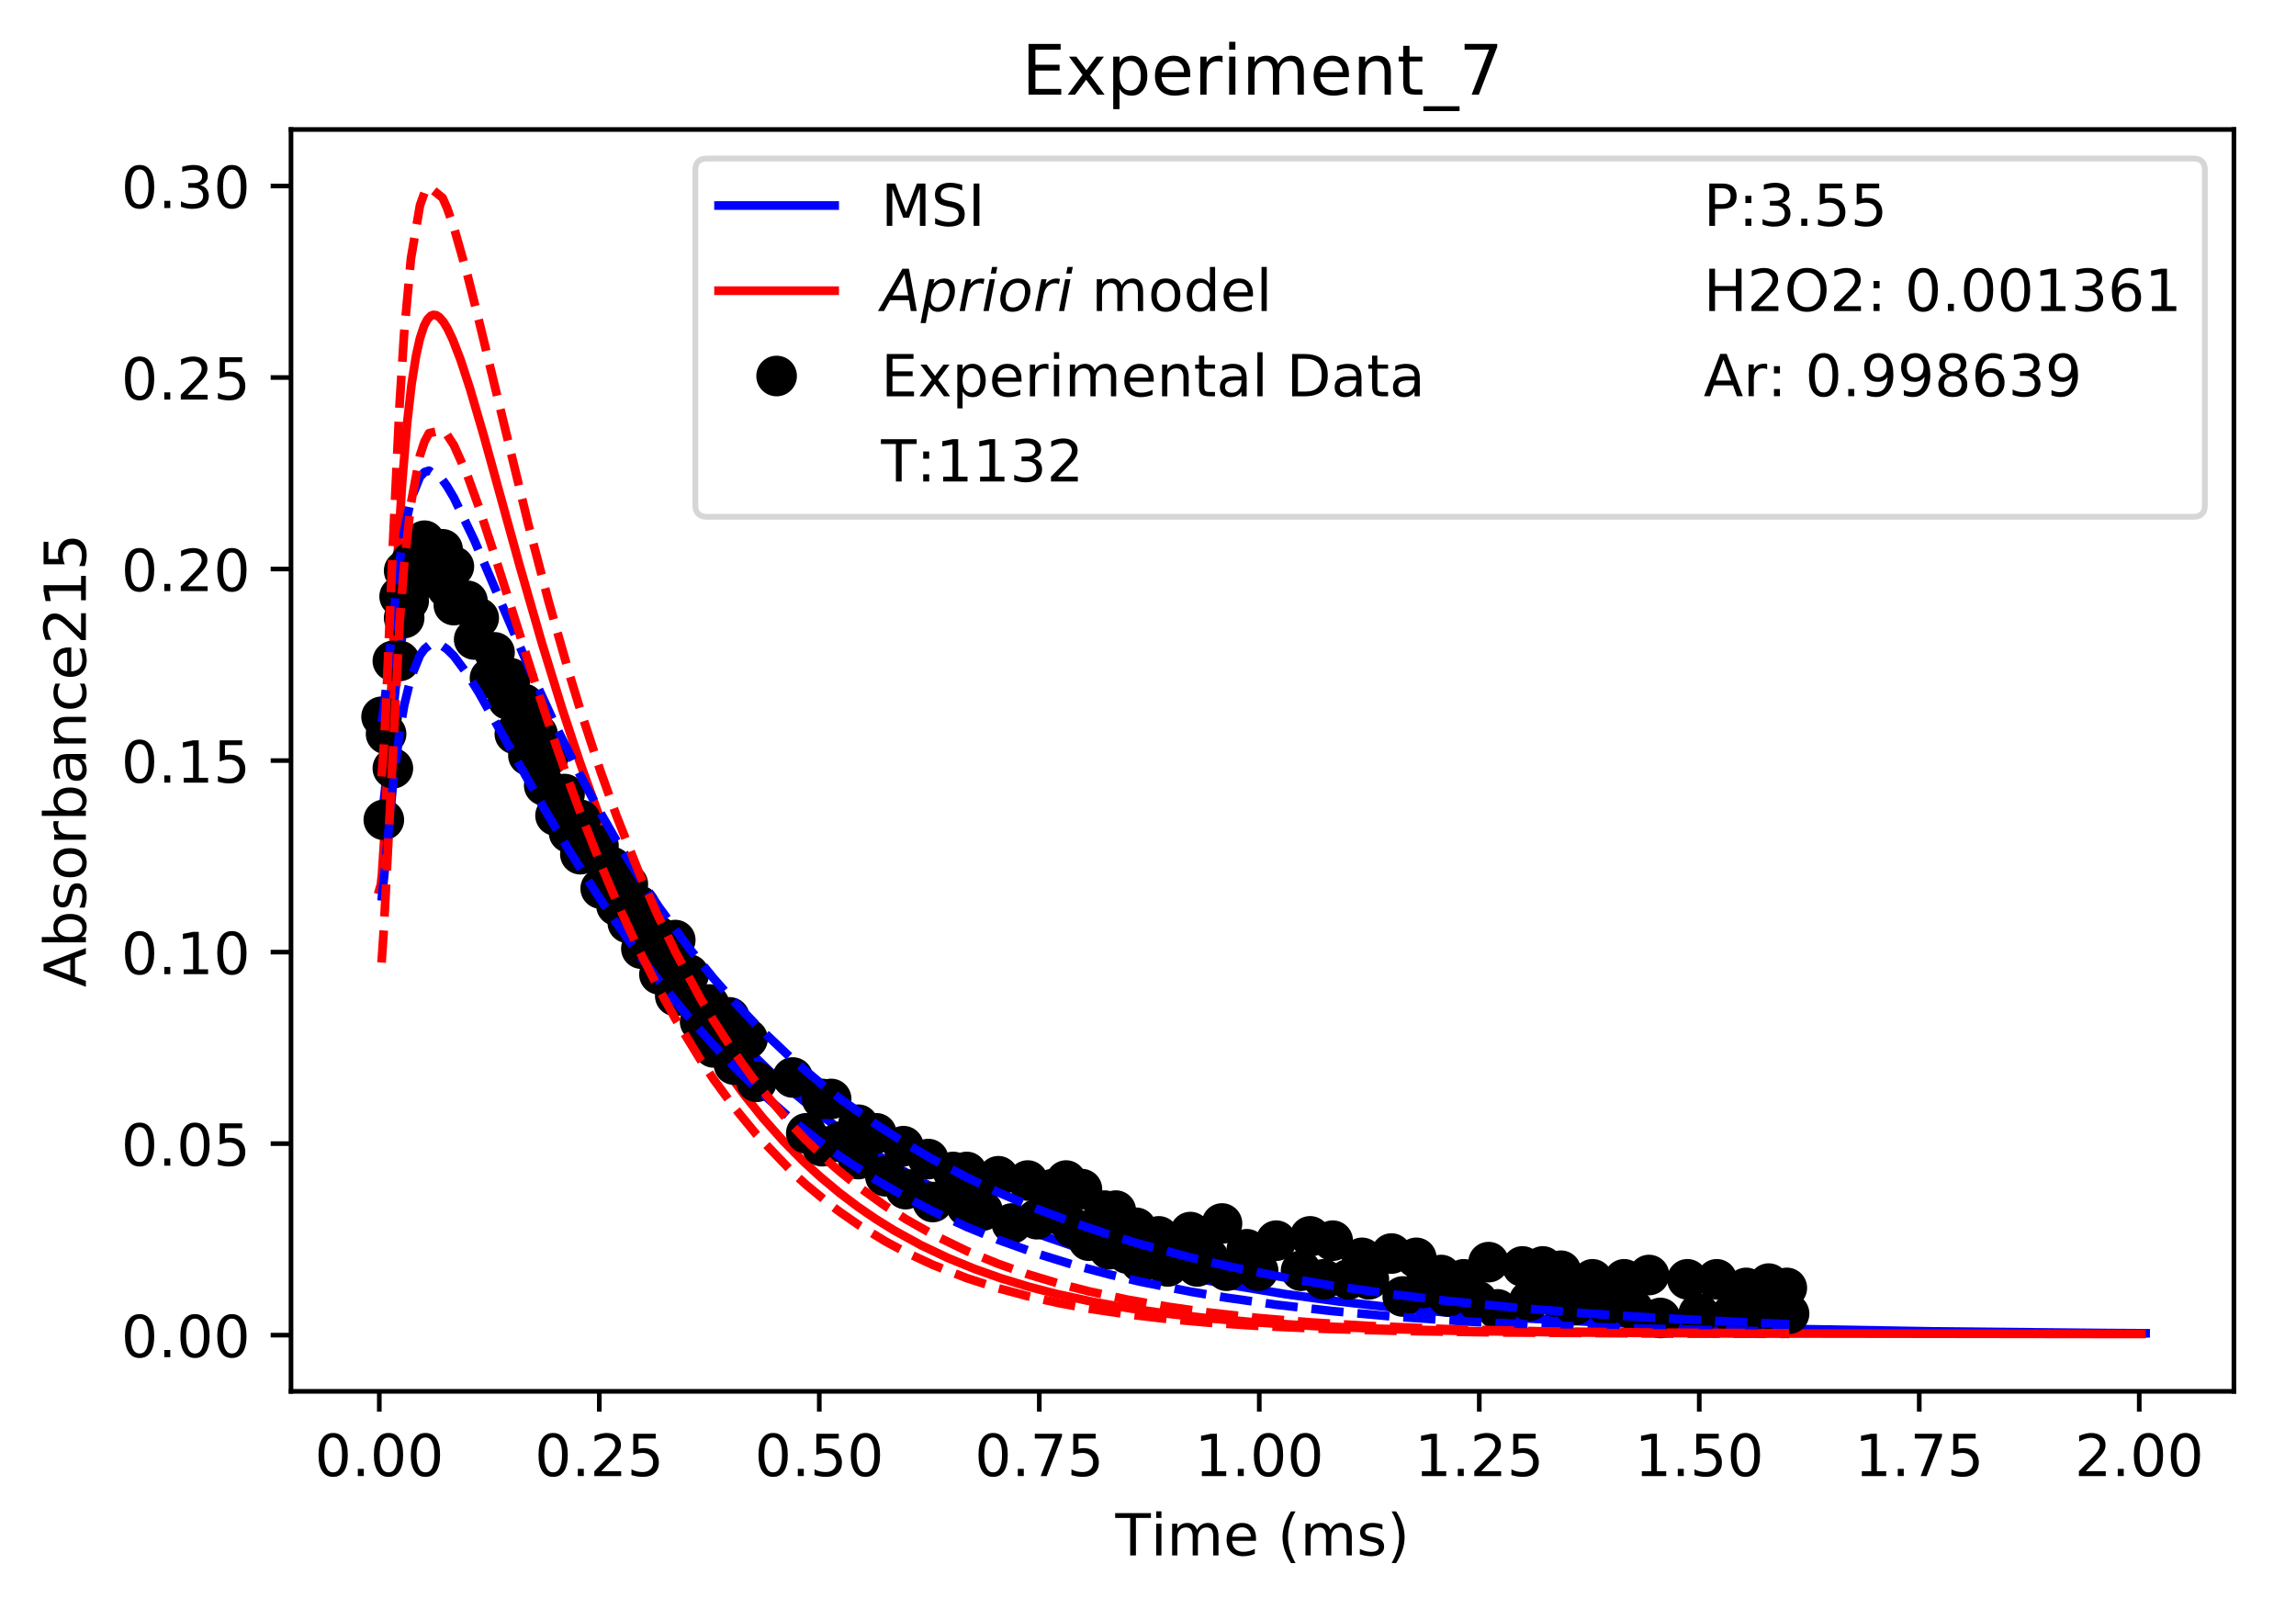 <?xml version="1.0" encoding="utf-8" standalone="no"?>
<!DOCTYPE svg PUBLIC "-//W3C//DTD SVG 1.1//EN"
  "http://www.w3.org/Graphics/SVG/1.1/DTD/svg11.dtd">
<!-- Created with matplotlib (https://matplotlib.org/) -->
<svg height="277.314pt" version="1.1" viewBox="0 0 395.644 277.314" width="395.644pt" xmlns="http://www.w3.org/2000/svg" xmlns:xlink="http://www.w3.org/1999/xlink">
 <defs>
  <style type="text/css">
*{stroke-linecap:butt;stroke-linejoin:round;}
  </style>
 </defs>
 <g id="figure_1">
  <g id="patch_1">
   <path d="M 0 277.314 
L 395.644 277.314 
L 395.644 0 
L 0 0 
z
" style="fill:#ffffff;"/>
  </g>
  <g id="axes_1">
   <g id="patch_2">
    <path d="M 50.144 239.758 
L 384.944 239.758 
L 384.944 22.318 
L 50.144 22.318 
z
" style="fill:#ffffff;"/>
   </g>
   <g id="matplotlib.axis_1">
    <g id="xtick_1">
     <g id="line2d_1">
      <defs>
       <path d="M 0 0 
L 0 3.5 
" id="m1aaec89f68" style="stroke:#000000;stroke-width:0.8;"/>
      </defs>
      <g>
       <use style="stroke:#000000;stroke-width:0.8;" x="65.362" xlink:href="#m1aaec89f68" y="239.758"/>
      </g>
     </g>
     <g id="text_1">
      <!-- 0.00 -->
      <defs>
       <path d="M 31.781 66.406 
Q 24.172 66.406 20.328 58.906 
Q 16.5 51.422 16.5 36.375 
Q 16.5 21.391 20.328 13.891 
Q 24.172 6.391 31.781 6.391 
Q 39.453 6.391 43.281 13.891 
Q 47.125 21.391 47.125 36.375 
Q 47.125 51.422 43.281 58.906 
Q 39.453 66.406 31.781 66.406 
z
M 31.781 74.219 
Q 44.047 74.219 50.516 64.516 
Q 56.984 54.828 56.984 36.375 
Q 56.984 17.969 50.516 8.266 
Q 44.047 -1.422 31.781 -1.422 
Q 19.531 -1.422 13.062 8.266 
Q 6.594 17.969 6.594 36.375 
Q 6.594 54.828 13.062 64.516 
Q 19.531 74.219 31.781 74.219 
z
" id="DejaVuSans-48"/>
       <path d="M 10.688 12.406 
L 21 12.406 
L 21 0 
L 10.688 0 
z
" id="DejaVuSans-46"/>
      </defs>
      <g transform="translate(54.229 254.357)scale(0.1 -0.1)">
       <use xlink:href="#DejaVuSans-48"/>
       <use x="63.623" xlink:href="#DejaVuSans-46"/>
       <use x="95.41" xlink:href="#DejaVuSans-48"/>
       <use x="159.033" xlink:href="#DejaVuSans-48"/>
      </g>
     </g>
    </g>
    <g id="xtick_2">
     <g id="line2d_2">
      <g>
       <use style="stroke:#000000;stroke-width:0.8;" x="103.271" xlink:href="#m1aaec89f68" y="239.758"/>
      </g>
     </g>
     <g id="text_2">
      <!-- 0.25 -->
      <defs>
       <path d="M 19.188 8.297 
L 53.609 8.297 
L 53.609 0 
L 7.328 0 
L 7.328 8.297 
Q 12.938 14.109 22.625 23.891 
Q 32.328 33.688 34.812 36.531 
Q 39.547 41.844 41.422 45.531 
Q 43.312 49.219 43.312 52.781 
Q 43.312 58.594 39.234 62.25 
Q 35.156 65.922 28.609 65.922 
Q 23.969 65.922 18.812 64.312 
Q 13.672 62.703 7.812 59.422 
L 7.812 69.391 
Q 13.766 71.781 18.938 73 
Q 24.125 74.219 28.422 74.219 
Q 39.75 74.219 46.484 68.547 
Q 53.219 62.891 53.219 53.422 
Q 53.219 48.922 51.531 44.891 
Q 49.859 40.875 45.406 35.406 
Q 44.188 33.984 37.641 27.219 
Q 31.109 20.453 19.188 8.297 
z
" id="DejaVuSans-50"/>
       <path d="M 10.797 72.906 
L 49.516 72.906 
L 49.516 64.594 
L 19.828 64.594 
L 19.828 46.734 
Q 21.969 47.469 24.109 47.828 
Q 26.266 48.188 28.422 48.188 
Q 40.625 48.188 47.75 41.5 
Q 54.891 34.812 54.891 23.391 
Q 54.891 11.625 47.562 5.094 
Q 40.234 -1.422 26.906 -1.422 
Q 22.312 -1.422 17.547 -0.641 
Q 12.797 0.141 7.719 1.703 
L 7.719 11.625 
Q 12.109 9.234 16.797 8.062 
Q 21.484 6.891 26.703 6.891 
Q 35.156 6.891 40.078 11.328 
Q 45.016 15.766 45.016 23.391 
Q 45.016 31 40.078 35.438 
Q 35.156 39.891 26.703 39.891 
Q 22.75 39.891 18.812 39.016 
Q 14.891 38.141 10.797 36.281 
z
" id="DejaVuSans-53"/>
      </defs>
      <g transform="translate(92.138 254.357)scale(0.1 -0.1)">
       <use xlink:href="#DejaVuSans-48"/>
       <use x="63.623" xlink:href="#DejaVuSans-46"/>
       <use x="95.41" xlink:href="#DejaVuSans-50"/>
       <use x="159.033" xlink:href="#DejaVuSans-53"/>
      </g>
     </g>
    </g>
    <g id="xtick_3">
     <g id="line2d_3">
      <g>
       <use style="stroke:#000000;stroke-width:0.8;" x="141.18" xlink:href="#m1aaec89f68" y="239.758"/>
      </g>
     </g>
     <g id="text_3">
      <!-- 0.50 -->
      <g transform="translate(130.047 254.357)scale(0.1 -0.1)">
       <use xlink:href="#DejaVuSans-48"/>
       <use x="63.623" xlink:href="#DejaVuSans-46"/>
       <use x="95.41" xlink:href="#DejaVuSans-53"/>
       <use x="159.033" xlink:href="#DejaVuSans-48"/>
      </g>
     </g>
    </g>
    <g id="xtick_4">
     <g id="line2d_4">
      <g>
       <use style="stroke:#000000;stroke-width:0.8;" x="179.089" xlink:href="#m1aaec89f68" y="239.758"/>
      </g>
     </g>
     <g id="text_4">
      <!-- 0.75 -->
      <defs>
       <path d="M 8.203 72.906 
L 55.078 72.906 
L 55.078 68.703 
L 28.609 0 
L 18.312 0 
L 43.219 64.594 
L 8.203 64.594 
z
" id="DejaVuSans-55"/>
      </defs>
      <g transform="translate(167.956 254.357)scale(0.1 -0.1)">
       <use xlink:href="#DejaVuSans-48"/>
       <use x="63.623" xlink:href="#DejaVuSans-46"/>
       <use x="95.41" xlink:href="#DejaVuSans-55"/>
       <use x="159.033" xlink:href="#DejaVuSans-53"/>
      </g>
     </g>
    </g>
    <g id="xtick_5">
     <g id="line2d_5">
      <g>
       <use style="stroke:#000000;stroke-width:0.8;" x="216.998" xlink:href="#m1aaec89f68" y="239.758"/>
      </g>
     </g>
     <g id="text_5">
      <!-- 1.00 -->
      <defs>
       <path d="M 12.406 8.297 
L 28.516 8.297 
L 28.516 63.922 
L 10.984 60.406 
L 10.984 69.391 
L 28.422 72.906 
L 38.281 72.906 
L 38.281 8.297 
L 54.391 8.297 
L 54.391 0 
L 12.406 0 
z
" id="DejaVuSans-49"/>
      </defs>
      <g transform="translate(205.865 254.357)scale(0.1 -0.1)">
       <use xlink:href="#DejaVuSans-49"/>
       <use x="63.623" xlink:href="#DejaVuSans-46"/>
       <use x="95.41" xlink:href="#DejaVuSans-48"/>
       <use x="159.033" xlink:href="#DejaVuSans-48"/>
      </g>
     </g>
    </g>
    <g id="xtick_6">
     <g id="line2d_6">
      <g>
       <use style="stroke:#000000;stroke-width:0.8;" x="254.906" xlink:href="#m1aaec89f68" y="239.758"/>
      </g>
     </g>
     <g id="text_6">
      <!-- 1.25 -->
      <g transform="translate(243.774 254.357)scale(0.1 -0.1)">
       <use xlink:href="#DejaVuSans-49"/>
       <use x="63.623" xlink:href="#DejaVuSans-46"/>
       <use x="95.41" xlink:href="#DejaVuSans-50"/>
       <use x="159.033" xlink:href="#DejaVuSans-53"/>
      </g>
     </g>
    </g>
    <g id="xtick_7">
     <g id="line2d_7">
      <g>
       <use style="stroke:#000000;stroke-width:0.8;" x="292.815" xlink:href="#m1aaec89f68" y="239.758"/>
      </g>
     </g>
     <g id="text_7">
      <!-- 1.50 -->
      <g transform="translate(281.683 254.357)scale(0.1 -0.1)">
       <use xlink:href="#DejaVuSans-49"/>
       <use x="63.623" xlink:href="#DejaVuSans-46"/>
       <use x="95.41" xlink:href="#DejaVuSans-53"/>
       <use x="159.033" xlink:href="#DejaVuSans-48"/>
      </g>
     </g>
    </g>
    <g id="xtick_8">
     <g id="line2d_8">
      <g>
       <use style="stroke:#000000;stroke-width:0.8;" x="330.724" xlink:href="#m1aaec89f68" y="239.758"/>
      </g>
     </g>
     <g id="text_8">
      <!-- 1.75 -->
      <g transform="translate(319.591 254.357)scale(0.1 -0.1)">
       <use xlink:href="#DejaVuSans-49"/>
       <use x="63.623" xlink:href="#DejaVuSans-46"/>
       <use x="95.41" xlink:href="#DejaVuSans-55"/>
       <use x="159.033" xlink:href="#DejaVuSans-53"/>
      </g>
     </g>
    </g>
    <g id="xtick_9">
     <g id="line2d_9">
      <g>
       <use style="stroke:#000000;stroke-width:0.8;" x="368.633" xlink:href="#m1aaec89f68" y="239.758"/>
      </g>
     </g>
     <g id="text_9">
      <!-- 2.00 -->
      <g transform="translate(357.5 254.357)scale(0.1 -0.1)">
       <use xlink:href="#DejaVuSans-50"/>
       <use x="63.623" xlink:href="#DejaVuSans-46"/>
       <use x="95.41" xlink:href="#DejaVuSans-48"/>
       <use x="159.033" xlink:href="#DejaVuSans-48"/>
      </g>
     </g>
    </g>
    <g id="text_10">
     <!-- Time (ms) -->
     <defs>
      <path d="M -0.297 72.906 
L 61.375 72.906 
L 61.375 64.594 
L 35.5 64.594 
L 35.5 0 
L 25.594 0 
L 25.594 64.594 
L -0.297 64.594 
z
" id="DejaVuSans-84"/>
      <path d="M 9.422 54.688 
L 18.406 54.688 
L 18.406 0 
L 9.422 0 
z
M 9.422 75.984 
L 18.406 75.984 
L 18.406 64.594 
L 9.422 64.594 
z
" id="DejaVuSans-105"/>
      <path d="M 52 44.188 
Q 55.375 50.25 60.062 53.125 
Q 64.75 56 71.094 56 
Q 79.641 56 84.281 50.016 
Q 88.922 44.047 88.922 33.016 
L 88.922 0 
L 79.891 0 
L 79.891 32.719 
Q 79.891 40.578 77.094 44.375 
Q 74.312 48.188 68.609 48.188 
Q 61.625 48.188 57.562 43.547 
Q 53.516 38.922 53.516 30.906 
L 53.516 0 
L 44.484 0 
L 44.484 32.719 
Q 44.484 40.625 41.703 44.406 
Q 38.922 48.188 33.109 48.188 
Q 26.219 48.188 22.156 43.531 
Q 18.109 38.875 18.109 30.906 
L 18.109 0 
L 9.078 0 
L 9.078 54.688 
L 18.109 54.688 
L 18.109 46.188 
Q 21.188 51.219 25.484 53.609 
Q 29.781 56 35.688 56 
Q 41.656 56 45.828 52.969 
Q 50 49.953 52 44.188 
z
" id="DejaVuSans-109"/>
      <path d="M 56.203 29.594 
L 56.203 25.203 
L 14.891 25.203 
Q 15.484 15.922 20.484 11.062 
Q 25.484 6.203 34.422 6.203 
Q 39.594 6.203 44.453 7.469 
Q 49.312 8.734 54.109 11.281 
L 54.109 2.781 
Q 49.266 0.734 44.188 -0.344 
Q 39.109 -1.422 33.891 -1.422 
Q 20.797 -1.422 13.156 6.188 
Q 5.516 13.812 5.516 26.812 
Q 5.516 40.234 12.766 48.109 
Q 20.016 56 32.328 56 
Q 43.359 56 49.781 48.891 
Q 56.203 41.797 56.203 29.594 
z
M 47.219 32.234 
Q 47.125 39.594 43.094 43.984 
Q 39.062 48.391 32.422 48.391 
Q 24.906 48.391 20.391 44.141 
Q 15.875 39.891 15.188 32.172 
z
" id="DejaVuSans-101"/>
      <path id="DejaVuSans-32"/>
      <path d="M 31 75.875 
Q 24.469 64.656 21.281 53.656 
Q 18.109 42.672 18.109 31.391 
Q 18.109 20.125 21.312 9.062 
Q 24.516 -2 31 -13.188 
L 23.188 -13.188 
Q 15.875 -1.703 12.234 9.375 
Q 8.594 20.453 8.594 31.391 
Q 8.594 42.281 12.203 53.312 
Q 15.828 64.359 23.188 75.875 
z
" id="DejaVuSans-40"/>
      <path d="M 44.281 53.078 
L 44.281 44.578 
Q 40.484 46.531 36.375 47.5 
Q 32.281 48.484 27.875 48.484 
Q 21.188 48.484 17.844 46.438 
Q 14.5 44.391 14.5 40.281 
Q 14.5 37.156 16.891 35.375 
Q 19.281 33.594 26.516 31.984 
L 29.594 31.297 
Q 39.156 29.25 43.188 25.516 
Q 47.219 21.781 47.219 15.094 
Q 47.219 7.469 41.188 3.016 
Q 35.156 -1.422 24.609 -1.422 
Q 20.219 -1.422 15.453 -0.562 
Q 10.688 0.297 5.422 2 
L 5.422 11.281 
Q 10.406 8.688 15.234 7.391 
Q 20.062 6.109 24.812 6.109 
Q 31.156 6.109 34.562 8.281 
Q 37.984 10.453 37.984 14.406 
Q 37.984 18.062 35.516 20.016 
Q 33.062 21.969 24.703 23.781 
L 21.578 24.516 
Q 13.234 26.266 9.516 29.906 
Q 5.812 33.547 5.812 39.891 
Q 5.812 47.609 11.281 51.797 
Q 16.75 56 26.812 56 
Q 31.781 56 36.172 55.266 
Q 40.578 54.547 44.281 53.078 
z
" id="DejaVuSans-115"/>
      <path d="M 8.016 75.875 
L 15.828 75.875 
Q 23.141 64.359 26.781 53.312 
Q 30.422 42.281 30.422 31.391 
Q 30.422 20.453 26.781 9.375 
Q 23.141 -1.703 15.828 -13.188 
L 8.016 -13.188 
Q 14.5 -2 17.703 9.062 
Q 20.906 20.125 20.906 31.391 
Q 20.906 42.672 17.703 53.656 
Q 14.5 64.656 8.016 75.875 
z
" id="DejaVuSans-41"/>
     </defs>
     <g transform="translate(192.191 268.035)scale(0.1 -0.1)">
      <use xlink:href="#DejaVuSans-84"/>
      <use x="61.037" xlink:href="#DejaVuSans-105"/>
      <use x="88.82" xlink:href="#DejaVuSans-109"/>
      <use x="186.232" xlink:href="#DejaVuSans-101"/>
      <use x="247.756" xlink:href="#DejaVuSans-32"/>
      <use x="279.543" xlink:href="#DejaVuSans-40"/>
      <use x="318.557" xlink:href="#DejaVuSans-109"/>
      <use x="415.969" xlink:href="#DejaVuSans-115"/>
      <use x="468.068" xlink:href="#DejaVuSans-41"/>
     </g>
    </g>
   </g>
   <g id="matplotlib.axis_2">
    <g id="ytick_1">
     <g id="line2d_10">
      <defs>
       <path d="M 0 0 
L -3.5 0 
" id="ma3cc76058c" style="stroke:#000000;stroke-width:0.8;"/>
      </defs>
      <g>
       <use style="stroke:#000000;stroke-width:0.8;" x="50.144" xlink:href="#ma3cc76058c" y="230.076"/>
      </g>
     </g>
     <g id="text_11">
      <!-- 0.00 -->
      <g transform="translate(20.878 233.875)scale(0.1 -0.1)">
       <use xlink:href="#DejaVuSans-48"/>
       <use x="63.623" xlink:href="#DejaVuSans-46"/>
       <use x="95.41" xlink:href="#DejaVuSans-48"/>
       <use x="159.033" xlink:href="#DejaVuSans-48"/>
      </g>
     </g>
    </g>
    <g id="ytick_2">
     <g id="line2d_11">
      <g>
       <use style="stroke:#000000;stroke-width:0.8;" x="50.144" xlink:href="#ma3cc76058c" y="197.072"/>
      </g>
     </g>
     <g id="text_12">
      <!-- 0.05 -->
      <g transform="translate(20.878 200.871)scale(0.1 -0.1)">
       <use xlink:href="#DejaVuSans-48"/>
       <use x="63.623" xlink:href="#DejaVuSans-46"/>
       <use x="95.41" xlink:href="#DejaVuSans-48"/>
       <use x="159.033" xlink:href="#DejaVuSans-53"/>
      </g>
     </g>
    </g>
    <g id="ytick_3">
     <g id="line2d_12">
      <g>
       <use style="stroke:#000000;stroke-width:0.8;" x="50.144" xlink:href="#ma3cc76058c" y="164.068"/>
      </g>
     </g>
     <g id="text_13">
      <!-- 0.10 -->
      <g transform="translate(20.878 167.867)scale(0.1 -0.1)">
       <use xlink:href="#DejaVuSans-48"/>
       <use x="63.623" xlink:href="#DejaVuSans-46"/>
       <use x="95.41" xlink:href="#DejaVuSans-49"/>
       <use x="159.033" xlink:href="#DejaVuSans-48"/>
      </g>
     </g>
    </g>
    <g id="ytick_4">
     <g id="line2d_13">
      <g>
       <use style="stroke:#000000;stroke-width:0.8;" x="50.144" xlink:href="#ma3cc76058c" y="131.064"/>
      </g>
     </g>
     <g id="text_14">
      <!-- 0.15 -->
      <g transform="translate(20.878 134.863)scale(0.1 -0.1)">
       <use xlink:href="#DejaVuSans-48"/>
       <use x="63.623" xlink:href="#DejaVuSans-46"/>
       <use x="95.41" xlink:href="#DejaVuSans-49"/>
       <use x="159.033" xlink:href="#DejaVuSans-53"/>
      </g>
     </g>
    </g>
    <g id="ytick_5">
     <g id="line2d_14">
      <g>
       <use style="stroke:#000000;stroke-width:0.8;" x="50.144" xlink:href="#ma3cc76058c" y="98.06"/>
      </g>
     </g>
     <g id="text_15">
      <!-- 0.20 -->
      <g transform="translate(20.878 101.859)scale(0.1 -0.1)">
       <use xlink:href="#DejaVuSans-48"/>
       <use x="63.623" xlink:href="#DejaVuSans-46"/>
       <use x="95.41" xlink:href="#DejaVuSans-50"/>
       <use x="159.033" xlink:href="#DejaVuSans-48"/>
      </g>
     </g>
    </g>
    <g id="ytick_6">
     <g id="line2d_15">
      <g>
       <use style="stroke:#000000;stroke-width:0.8;" x="50.144" xlink:href="#ma3cc76058c" y="65.056"/>
      </g>
     </g>
     <g id="text_16">
      <!-- 0.25 -->
      <g transform="translate(20.878 68.855)scale(0.1 -0.1)">
       <use xlink:href="#DejaVuSans-48"/>
       <use x="63.623" xlink:href="#DejaVuSans-46"/>
       <use x="95.41" xlink:href="#DejaVuSans-50"/>
       <use x="159.033" xlink:href="#DejaVuSans-53"/>
      </g>
     </g>
    </g>
    <g id="ytick_7">
     <g id="line2d_16">
      <g>
       <use style="stroke:#000000;stroke-width:0.8;" x="50.144" xlink:href="#ma3cc76058c" y="32.051"/>
      </g>
     </g>
     <g id="text_17">
      <!-- 0.30 -->
      <defs>
       <path d="M 40.578 39.312 
Q 47.656 37.797 51.625 33 
Q 55.609 28.219 55.609 21.188 
Q 55.609 10.406 48.188 4.484 
Q 40.766 -1.422 27.094 -1.422 
Q 22.516 -1.422 17.656 -0.516 
Q 12.797 0.391 7.625 2.203 
L 7.625 11.719 
Q 11.719 9.328 16.594 8.109 
Q 21.484 6.891 26.812 6.891 
Q 36.078 6.891 40.938 10.547 
Q 45.797 14.203 45.797 21.188 
Q 45.797 27.641 41.281 31.266 
Q 36.766 34.906 28.719 34.906 
L 20.219 34.906 
L 20.219 43.016 
L 29.109 43.016 
Q 36.375 43.016 40.234 45.922 
Q 44.094 48.828 44.094 54.297 
Q 44.094 59.906 40.109 62.906 
Q 36.141 65.922 28.719 65.922 
Q 24.656 65.922 20.016 65.031 
Q 15.375 64.156 9.812 62.312 
L 9.812 71.094 
Q 15.438 72.656 20.344 73.438 
Q 25.25 74.219 29.594 74.219 
Q 40.828 74.219 47.359 69.109 
Q 53.906 64.016 53.906 55.328 
Q 53.906 49.266 50.438 45.094 
Q 46.969 40.922 40.578 39.312 
z
" id="DejaVuSans-51"/>
      </defs>
      <g transform="translate(20.878 35.851)scale(0.1 -0.1)">
       <use xlink:href="#DejaVuSans-48"/>
       <use x="63.623" xlink:href="#DejaVuSans-46"/>
       <use x="95.41" xlink:href="#DejaVuSans-51"/>
       <use x="159.033" xlink:href="#DejaVuSans-48"/>
      </g>
     </g>
    </g>
    <g id="text_18">
     <!-- Absorbance215 -->
     <defs>
      <path d="M 34.188 63.188 
L 20.797 26.906 
L 47.609 26.906 
z
M 28.609 72.906 
L 39.797 72.906 
L 67.578 0 
L 57.328 0 
L 50.688 18.703 
L 17.828 18.703 
L 11.188 0 
L 0.781 0 
z
" id="DejaVuSans-65"/>
      <path d="M 48.688 27.297 
Q 48.688 37.203 44.609 42.844 
Q 40.531 48.484 33.406 48.484 
Q 26.266 48.484 22.188 42.844 
Q 18.109 37.203 18.109 27.297 
Q 18.109 17.391 22.188 11.75 
Q 26.266 6.109 33.406 6.109 
Q 40.531 6.109 44.609 11.75 
Q 48.688 17.391 48.688 27.297 
z
M 18.109 46.391 
Q 20.953 51.266 25.266 53.625 
Q 29.594 56 35.594 56 
Q 45.562 56 51.781 48.094 
Q 58.016 40.188 58.016 27.297 
Q 58.016 14.406 51.781 6.484 
Q 45.562 -1.422 35.594 -1.422 
Q 29.594 -1.422 25.266 0.953 
Q 20.953 3.328 18.109 8.203 
L 18.109 0 
L 9.078 0 
L 9.078 75.984 
L 18.109 75.984 
z
" id="DejaVuSans-98"/>
      <path d="M 30.609 48.391 
Q 23.391 48.391 19.188 42.75 
Q 14.984 37.109 14.984 27.297 
Q 14.984 17.484 19.156 11.844 
Q 23.344 6.203 30.609 6.203 
Q 37.797 6.203 41.984 11.859 
Q 46.188 17.531 46.188 27.297 
Q 46.188 37.016 41.984 42.703 
Q 37.797 48.391 30.609 48.391 
z
M 30.609 56 
Q 42.328 56 49.016 48.375 
Q 55.719 40.766 55.719 27.297 
Q 55.719 13.875 49.016 6.219 
Q 42.328 -1.422 30.609 -1.422 
Q 18.844 -1.422 12.172 6.219 
Q 5.516 13.875 5.516 27.297 
Q 5.516 40.766 12.172 48.375 
Q 18.844 56 30.609 56 
z
" id="DejaVuSans-111"/>
      <path d="M 41.109 46.297 
Q 39.594 47.172 37.812 47.578 
Q 36.031 48 33.891 48 
Q 26.266 48 22.188 43.047 
Q 18.109 38.094 18.109 28.812 
L 18.109 0 
L 9.078 0 
L 9.078 54.688 
L 18.109 54.688 
L 18.109 46.188 
Q 20.953 51.172 25.484 53.578 
Q 30.031 56 36.531 56 
Q 37.453 56 38.578 55.875 
Q 39.703 55.766 41.062 55.516 
z
" id="DejaVuSans-114"/>
      <path d="M 34.281 27.484 
Q 23.391 27.484 19.188 25 
Q 14.984 22.516 14.984 16.5 
Q 14.984 11.719 18.141 8.906 
Q 21.297 6.109 26.703 6.109 
Q 34.188 6.109 38.703 11.406 
Q 43.219 16.703 43.219 25.484 
L 43.219 27.484 
z
M 52.203 31.203 
L 52.203 0 
L 43.219 0 
L 43.219 8.297 
Q 40.141 3.328 35.547 0.953 
Q 30.953 -1.422 24.312 -1.422 
Q 15.922 -1.422 10.953 3.297 
Q 6 8.016 6 15.922 
Q 6 25.141 12.172 29.828 
Q 18.359 34.516 30.609 34.516 
L 43.219 34.516 
L 43.219 35.406 
Q 43.219 41.609 39.141 45 
Q 35.062 48.391 27.688 48.391 
Q 23 48.391 18.547 47.266 
Q 14.109 46.141 10.016 43.891 
L 10.016 52.203 
Q 14.938 54.109 19.578 55.047 
Q 24.219 56 28.609 56 
Q 40.484 56 46.344 49.844 
Q 52.203 43.703 52.203 31.203 
z
" id="DejaVuSans-97"/>
      <path d="M 54.891 33.016 
L 54.891 0 
L 45.906 0 
L 45.906 32.719 
Q 45.906 40.484 42.875 44.328 
Q 39.844 48.188 33.797 48.188 
Q 26.516 48.188 22.312 43.547 
Q 18.109 38.922 18.109 30.906 
L 18.109 0 
L 9.078 0 
L 9.078 54.688 
L 18.109 54.688 
L 18.109 46.188 
Q 21.344 51.125 25.703 53.562 
Q 30.078 56 35.797 56 
Q 45.219 56 50.047 50.172 
Q 54.891 44.344 54.891 33.016 
z
" id="DejaVuSans-110"/>
      <path d="M 48.781 52.594 
L 48.781 44.188 
Q 44.969 46.297 41.141 47.344 
Q 37.312 48.391 33.406 48.391 
Q 24.656 48.391 19.812 42.844 
Q 14.984 37.312 14.984 27.297 
Q 14.984 17.281 19.812 11.734 
Q 24.656 6.203 33.406 6.203 
Q 37.312 6.203 41.141 7.25 
Q 44.969 8.297 48.781 10.406 
L 48.781 2.094 
Q 45.016 0.344 40.984 -0.531 
Q 36.969 -1.422 32.422 -1.422 
Q 20.062 -1.422 12.781 6.344 
Q 5.516 14.109 5.516 27.297 
Q 5.516 40.672 12.859 48.328 
Q 20.219 56 33.016 56 
Q 37.156 56 41.109 55.141 
Q 45.062 54.297 48.781 52.594 
z
" id="DejaVuSans-99"/>
     </defs>
     <g transform="translate(14.798 170.129)rotate(-90)scale(0.1 -0.1)">
      <use xlink:href="#DejaVuSans-65"/>
      <use x="68.408" xlink:href="#DejaVuSans-98"/>
      <use x="131.885" xlink:href="#DejaVuSans-115"/>
      <use x="183.984" xlink:href="#DejaVuSans-111"/>
      <use x="245.166" xlink:href="#DejaVuSans-114"/>
      <use x="286.279" xlink:href="#DejaVuSans-98"/>
      <use x="349.756" xlink:href="#DejaVuSans-97"/>
      <use x="411.035" xlink:href="#DejaVuSans-110"/>
      <use x="474.414" xlink:href="#DejaVuSans-99"/>
      <use x="529.395" xlink:href="#DejaVuSans-101"/>
      <use x="590.918" xlink:href="#DejaVuSans-50"/>
      <use x="654.541" xlink:href="#DejaVuSans-49"/>
      <use x="718.164" xlink:href="#DejaVuSans-53"/>
     </g>
    </g>
   </g>
   <g id="line2d_17">
    <path clip-path="url(#p2bd97c3615)" d="M 65.362 142.165 
L 65.459 142.165 
L 65.478 142.143 
L 65.616 141.779 
L 65.867 140.397 
L 66.343 136.205 
L 68.648 113.912 
L 69.555 107.979 
L 70.357 104.064 
L 71.132 101.273 
L 71.823 99.47 
L 72.474 98.272 
L 73.126 97.487 
L 73.778 97.056 
L 74.377 96.925 
L 74.976 97.011 
L 75.774 97.413 
L 76.573 98.086 
L 77.571 99.231 
L 78.77 100.949 
L 80.57 104.013 
L 82.97 108.629 
L 88.12 119.203 
L 93.384 129.775 
L 97.291 137.154 
L 101.001 143.735 
L 104.945 150.27 
L 108.528 155.81 
L 112.084 160.948 
L 115.64 165.748 
L 119.493 170.589 
L 123.825 175.614 
L 128.157 180.228 
L 132.489 184.463 
L 136.917 188.43 
L 140.912 191.719 
L 145.157 194.936 
L 148.83 197.507 
L 153.959 200.791 
L 159.299 203.866 
L 163.774 206.197 
L 169.038 208.68 
L 173.599 210.626 
L 178.16 212.397 
L 185.002 214.762 
L 191.844 216.816 
L 198.685 218.6 
L 205.527 220.147 
L 212.368 221.49 
L 221.491 223.007 
L 230.613 224.261 
L 239.735 225.296 
L 251.138 226.339 
L 262.54 227.156 
L 276.224 227.906 
L 292.187 228.541 
L 310.432 229.038 
L 333.237 229.431 
L 362.884 229.712 
L 369.726 229.754 
L 369.726 229.754 
" style="fill:none;stroke:#0000ff;stroke-linecap:square;stroke-width:1.5;"/>
   </g>
   <g id="line2d_18">
    <path clip-path="url(#p2bd97c3615)" d="M 65.362 153.344 
L 65.425 153.362 
L 65.465 153.303 
L 65.587 152.805 
L 65.81 150.813 
L 66.19 145.012 
L 66.885 130.231 
L 68.455 96.652 
L 69.302 83.119 
L 70.153 72.934 
L 70.927 66.149 
L 71.701 61.261 
L 72.36 58.311 
L 73.059 56.182 
L 73.641 55.061 
L 74.223 54.441 
L 74.634 54.265 
L 75.169 54.318 
L 75.705 54.651 
L 76.418 55.468 
L 77.132 56.644 
L 78.024 58.524 
L 79.365 62.007 
L 80.973 66.919 
L 83.359 75.07 
L 89.518 97.386 
L 93.364 110.761 
L 96.862 122.122 
L 99.936 131.39 
L 103.234 140.584 
L 106.3 148.447 
L 109.346 155.639 
L 112.66 162.802 
L 115.974 169.322 
L 119.288 175.249 
L 122.566 180.573 
L 125.58 185.035 
L 128.436 188.909 
L 131.441 192.642 
L 134.887 196.526 
L 138.425 200.113 
L 141.287 202.743 
L 144.743 205.626 
L 147.841 207.961 
L 150.939 210.082 
L 154.037 212.007 
L 158.683 214.564 
L 163.33 216.773 
L 167.977 218.678 
L 172.623 220.319 
L 177.27 221.73 
L 181.917 222.944 
L 188.254 224.326 
L 194.417 225.417 
L 200.913 226.346 
L 208.054 227.155 
L 216.216 227.862 
L 226.417 228.5 
L 237.639 228.975 
L 251.921 229.351 
L 270.814 229.617 
L 299.93 229.786 
L 362.066 229.871 
L 368.994 229.874 
L 368.994 229.874 
" style="fill:none;stroke:#ff0000;stroke-linecap:square;stroke-width:1.5;"/>
   </g>
   <g id="line2d_19">
    <defs>
     <path d="M 0 3 
C 0.796 3 1.559 2.684 2.121 2.121 
C 2.684 1.559 3 0.796 3 0 
C 3 -0.796 2.684 -1.559 2.121 -2.121 
C 1.559 -2.684 0.796 -3 0 -3 
C -0.796 -3 -1.559 -2.684 -2.121 -2.121 
C -2.684 -1.559 -3 -0.796 -3 0 
C -3 0.796 -2.684 1.559 -2.121 2.121 
C -1.559 2.684 -0.796 3 0 3 
z
" id="m8637b71978" style="stroke:#000000;"/>
    </defs>
    <g clip-path="url(#p2bd97c3615)">
     <use style="stroke:#000000;" x="65.751" xlink:href="#m8637b71978" y="123.516"/>
     <use style="stroke:#000000;" x="66.14" xlink:href="#m8637b71978" y="141.276"/>
     <use style="stroke:#000000;" x="66.53" xlink:href="#m8637b71978" y="126.475"/>
     <use style="stroke:#000000;" x="67.698" xlink:href="#m8637b71978" y="132.396"/>
     <use style="stroke:#000000;" x="67.698" xlink:href="#m8637b71978" y="113.896"/>
     <use style="stroke:#000000;" x="68.866" xlink:href="#m8637b71978" y="113.896"/>
     <use style="stroke:#000000;" x="68.866" xlink:href="#m8637b71978" y="102.796"/>
     <use style="stroke:#000000;" x="69.644" xlink:href="#m8637b71978" y="106.495"/>
     <use style="stroke:#000000;" x="69.644" xlink:href="#m8637b71978" y="98.355"/>
     <use style="stroke:#000000;" x="70.423" xlink:href="#m8637b71978" y="103.536"/>
     <use style="stroke:#000000;" x="70.812" xlink:href="#m8637b71978" y="96.875"/>
     <use style="stroke:#000000;" x="72.369" xlink:href="#m8637b71978" y="99.836"/>
     <use style="stroke:#000000;" x="73.148" xlink:href="#m8637b71978" y="93.176"/>
     <use style="stroke:#000000;" x="73.927" xlink:href="#m8637b71978" y="98.355"/>
     <use style="stroke:#000000;" x="76.263" xlink:href="#m8637b71978" y="94.656"/>
     <use style="stroke:#000000;" x="77.041" xlink:href="#m8637b71978" y="101.316"/>
     <use style="stroke:#000000;" x="78.209" xlink:href="#m8637b71978" y="97.615"/>
     <use style="stroke:#000000;" x="78.209" xlink:href="#m8637b71978" y="104.276"/>
     <use style="stroke:#000000;" x="80.545" xlink:href="#m8637b71978" y="103.536"/>
     <use style="stroke:#000000;" x="81.713" xlink:href="#m8637b71978" y="110.196"/>
     <use style="stroke:#000000;" x="82.491" xlink:href="#m8637b71978" y="106.495"/>
     <use style="stroke:#000000;" x="84.438" xlink:href="#m8637b71978" y="116.855"/>
     <use style="stroke:#000000;" x="85.217" xlink:href="#m8637b71978" y="112.416"/>
     <use style="stroke:#000000;" x="87.552" xlink:href="#m8637b71978" y="120.556"/>
     <use style="stroke:#000000;" x="87.942" xlink:href="#m8637b71978" y="116.855"/>
     <use style="stroke:#000000;" x="88.72" xlink:href="#m8637b71978" y="126.475"/>
     <use style="stroke:#000000;" x="90.278" xlink:href="#m8637b71978" y="121.296"/>
     <use style="stroke:#000000;" x="91.056" xlink:href="#m8637b71978" y="130.176"/>
     <use style="stroke:#000000;" x="92.613" xlink:href="#m8637b71978" y="126.475"/>
     <use style="stroke:#000000;" x="93.781" xlink:href="#m8637b71978" y="135.356"/>
     <use style="stroke:#000000;" x="94.56" xlink:href="#m8637b71978" y="130.176"/>
     <use style="stroke:#000000;" x="95.728" xlink:href="#m8637b71978" y="140.536"/>
     <use style="stroke:#000000;" x="97.285" xlink:href="#m8637b71978" y="136.835"/>
     <use style="stroke:#000000;" x="98.064" xlink:href="#m8637b71978" y="143.496"/>
     <use style="stroke:#000000;" x="100.01" xlink:href="#m8637b71978" y="141.276"/>
     <use style="stroke:#000000;" x="100.01" xlink:href="#m8637b71978" y="147.195"/>
     <use style="stroke:#000000;" x="103.125" xlink:href="#m8637b71978" y="145.716"/>
     <use style="stroke:#000000;" x="103.514" xlink:href="#m8637b71978" y="153.116"/>
     <use style="stroke:#000000;" x="105.461" xlink:href="#m8637b71978" y="149.416"/>
     <use style="stroke:#000000;" x="106.239" xlink:href="#m8637b71978" y="156.076"/>
     <use style="stroke:#000000;" x="108.186" xlink:href="#m8637b71978" y="152.376"/>
     <use style="stroke:#000000;" x="108.186" xlink:href="#m8637b71978" y="159.036"/>
     <use style="stroke:#000000;" x="110.132" xlink:href="#m8637b71978" y="156.076"/>
     <use style="stroke:#000000;" x="110.522" xlink:href="#m8637b71978" y="163.476"/>
     <use style="stroke:#000000;" x="113.247" xlink:href="#m8637b71978" y="161.256"/>
     <use style="stroke:#000000;" x="113.636" xlink:href="#m8637b71978" y="167.916"/>
     <use style="stroke:#000000;" x="116.361" xlink:href="#m8637b71978" y="161.996"/>
     <use style="stroke:#000000;" x="116.361" xlink:href="#m8637b71978" y="171.616"/>
     <use style="stroke:#000000;" x="118.697" xlink:href="#m8637b71978" y="167.916"/>
     <use style="stroke:#000000;" x="120.644" xlink:href="#m8637b71978" y="176.056"/>
     <use style="stroke:#000000;" x="122.201" xlink:href="#m8637b71978" y="173.096"/>
     <use style="stroke:#000000;" x="122.98" xlink:href="#m8637b71978" y="180.496"/>
     <use style="stroke:#000000;" x="125.705" xlink:href="#m8637b71978" y="175.316"/>
     <use style="stroke:#000000;" x="126.483" xlink:href="#m8637b71978" y="183.456"/>
     <use style="stroke:#000000;" x="128.819" xlink:href="#m8637b71978" y="179.016"/>
     <use style="stroke:#000000;" x="130.377" xlink:href="#m8637b71978" y="186.416"/>
     <use style="stroke:#000000;" x="136.606" xlink:href="#m8637b71978" y="185.676"/>
     <use style="stroke:#000000;" x="138.941" xlink:href="#m8637b71978" y="195.296"/>
     <use style="stroke:#000000;" x="141.666" xlink:href="#m8637b71978" y="189.376"/>
     <use style="stroke:#000000;" x="141.666" xlink:href="#m8637b71978" y="197.516"/>
     <use style="stroke:#000000;" x="143.223" xlink:href="#m8637b71978" y="189.376"/>
     <use style="stroke:#000000;" x="144.78" xlink:href="#m8637b71978" y="196.776"/>
     <use style="stroke:#000000;" x="147.895" xlink:href="#m8637b71978" y="193.816"/>
     <use style="stroke:#000000;" x="147.895" xlink:href="#m8637b71978" y="199.736"/>
     <use style="stroke:#000000;" x="151.01" xlink:href="#m8637b71978" y="195.296"/>
     <use style="stroke:#000000;" x="152.567" xlink:href="#m8637b71978" y="202.696"/>
     <use style="stroke:#000000;" x="155.682" xlink:href="#m8637b71978" y="197.516"/>
     <use style="stroke:#000000;" x="156.071" xlink:href="#m8637b71978" y="204.916"/>
     <use style="stroke:#000000;" x="159.964" xlink:href="#m8637b71978" y="199.736"/>
     <use style="stroke:#000000;" x="160.743" xlink:href="#m8637b71978" y="207.136"/>
     <use style="stroke:#000000;" x="164.246" xlink:href="#m8637b71978" y="201.956"/>
     <use style="stroke:#000000;" x="164.246" xlink:href="#m8637b71978" y="205.656"/>
     <use style="stroke:#000000;" x="166.583" xlink:href="#m8637b71978" y="201.956"/>
     <use style="stroke:#000000;" x="166.583" xlink:href="#m8637b71978" y="207.876"/>
     <use style="stroke:#000000;" x="168.528" xlink:href="#m8637b71978" y="204.176"/>
     <use style="stroke:#000000;" x="169.308" xlink:href="#m8637b71978" y="208.616"/>
     <use style="stroke:#000000;" x="172.032" xlink:href="#m8637b71978" y="202.696"/>
     <use style="stroke:#000000;" x="174.368" xlink:href="#m8637b71978" y="210.836"/>
     <use style="stroke:#000000;" x="177.094" xlink:href="#m8637b71978" y="203.436"/>
     <use style="stroke:#000000;" x="178.651" xlink:href="#m8637b71978" y="210.096"/>
     <use style="stroke:#000000;" x="181.376" xlink:href="#m8637b71978" y="204.916"/>
     <use style="stroke:#000000;" x="182.544" xlink:href="#m8637b71978" y="209.356"/>
     <use style="stroke:#000000;" x="183.711" xlink:href="#m8637b71978" y="203.436"/>
     <use style="stroke:#000000;" x="184.879" xlink:href="#m8637b71978" y="211.576"/>
     <use style="stroke:#000000;" x="186.436" xlink:href="#m8637b71978" y="204.916"/>
     <use style="stroke:#000000;" x="187.605" xlink:href="#m8637b71978" y="213.796"/>
     <use style="stroke:#000000;" x="190.33" xlink:href="#m8637b71978" y="208.616"/>
     <use style="stroke:#000000;" x="191.108" xlink:href="#m8637b71978" y="215.276"/>
     <use style="stroke:#000000;" x="192.276" xlink:href="#m8637b71978" y="208.616"/>
     <use style="stroke:#000000;" x="194.223" xlink:href="#m8637b71978" y="216.016"/>
     <use style="stroke:#000000;" x="195.78" xlink:href="#m8637b71978" y="211.576"/>
     <use style="stroke:#000000;" x="196.56" xlink:href="#m8637b71978" y="217.496"/>
     <use style="stroke:#000000;" x="199.673" xlink:href="#m8637b71978" y="213.056"/>
     <use style="stroke:#000000;" x="201.23" xlink:href="#m8637b71978" y="218.236"/>
     <use style="stroke:#000000;" x="202.787" xlink:href="#m8637b71978" y="214.536"/>
     <use style="stroke:#000000;" x="205.124" xlink:href="#m8637b71978" y="212.316"/>
     <use style="stroke:#000000;" x="206.291" xlink:href="#m8637b71978" y="218.236"/>
     <use style="stroke:#000000;" x="208.238" xlink:href="#m8637b71978" y="216.756"/>
     <use style="stroke:#000000;" x="210.574" xlink:href="#m8637b71978" y="210.836"/>
     <use style="stroke:#000000;" x="211.353" xlink:href="#m8637b71978" y="218.976"/>
     <use style="stroke:#000000;" x="214.856" xlink:href="#m8637b71978" y="215.276"/>
     <use style="stroke:#000000;" x="216.803" xlink:href="#m8637b71978" y="218.976"/>
     <use style="stroke:#000000;" x="219.917" xlink:href="#m8637b71978" y="213.796"/>
     <use style="stroke:#000000;" x="224.2" xlink:href="#m8637b71978" y="218.976"/>
     <use style="stroke:#000000;" x="225.757" xlink:href="#m8637b71978" y="213.056"/>
     <use style="stroke:#000000;" x="228.092" xlink:href="#m8637b71978" y="220.456"/>
     <use style="stroke:#000000;" x="229.649" xlink:href="#m8637b71978" y="213.796"/>
     <use style="stroke:#000000;" x="232.376" xlink:href="#m8637b71978" y="220.456"/>
     <use style="stroke:#000000;" x="234.711" xlink:href="#m8637b71978" y="216.756"/>
     <use style="stroke:#000000;" x="235.879" xlink:href="#m8637b71978" y="220.456"/>
     <use style="stroke:#000000;" x="239.773" xlink:href="#m8637b71978" y="216.016"/>
     <use style="stroke:#000000;" x="241.718" xlink:href="#m8637b71978" y="223.416"/>
     <use style="stroke:#000000;" x="244.055" xlink:href="#m8637b71978" y="216.756"/>
     <use style="stroke:#000000;" x="245.222" xlink:href="#m8637b71978" y="221.936"/>
     <use style="stroke:#000000;" x="248.337" xlink:href="#m8637b71978" y="219.716"/>
     <use style="stroke:#000000;" x="249.505" xlink:href="#m8637b71978" y="223.416"/>
     <use style="stroke:#000000;" x="252.23" xlink:href="#m8637b71978" y="220.456"/>
     <use style="stroke:#000000;" x="254.566" xlink:href="#m8637b71978" y="224.156"/>
     <use style="stroke:#000000;" x="256.512" xlink:href="#m8637b71978" y="217.496"/>
     <use style="stroke:#000000;" x="258.069" xlink:href="#m8637b71978" y="225.636"/>
     <use style="stroke:#000000;" x="262.353" xlink:href="#m8637b71978" y="218.236"/>
     <use style="stroke:#000000;" x="263.52" xlink:href="#m8637b71978" y="224.156"/>
     <use style="stroke:#000000;" x="265.855" xlink:href="#m8637b71978" y="218.236"/>
     <use style="stroke:#000000;" x="267.802" xlink:href="#m8637b71978" y="223.416"/>
     <use style="stroke:#000000;" x="268.97" xlink:href="#m8637b71978" y="218.976"/>
     <use style="stroke:#000000;" x="271.307" xlink:href="#m8637b71978" y="224.896"/>
     <use style="stroke:#000000;" x="274.42" xlink:href="#m8637b71978" y="220.456"/>
     <use style="stroke:#000000;" x="276.757" xlink:href="#m8637b71978" y="224.896"/>
     <use style="stroke:#000000;" x="279.871" xlink:href="#m8637b71978" y="220.456"/>
     <use style="stroke:#000000;" x="281.428" xlink:href="#m8637b71978" y="225.636"/>
     <use style="stroke:#000000;" x="284.153" xlink:href="#m8637b71978" y="219.716"/>
     <use style="stroke:#000000;" x="286.1" xlink:href="#m8637b71978" y="227.116"/>
     <use style="stroke:#000000;" x="290.771" xlink:href="#m8637b71978" y="220.456"/>
     <use style="stroke:#000000;" x="292.718" xlink:href="#m8637b71978" y="226.376"/>
     <use style="stroke:#000000;" x="295.832" xlink:href="#m8637b71978" y="220.456"/>
     <use style="stroke:#000000;" x="298.557" xlink:href="#m8637b71978" y="226.376"/>
     <use style="stroke:#000000;" x="300.894" xlink:href="#m8637b71978" y="221.936"/>
     <use style="stroke:#000000;" x="302.451" xlink:href="#m8637b71978" y="225.636"/>
     <use style="stroke:#000000;" x="304.786" xlink:href="#m8637b71978" y="221.196"/>
     <use style="stroke:#000000;" x="306.344" xlink:href="#m8637b71978" y="226.376"/>
     <use style="stroke:#000000;" x="307.901" xlink:href="#m8637b71978" y="221.936"/>
     <use style="stroke:#000000;" x="308.291" xlink:href="#m8637b71978" y="226.376"/>
    </g>
   </g>
   <g id="line2d_20">
    <path clip-path="url(#p2bd97c3615)" d="M 65.751 124.403 
L 66.14 121.993 
L 66.53 118.639 
L 67.698 106.974 
L 67.698 106.974 
L 68.866 96.78 
L 68.866 96.78 
L 69.644 91.574 
L 69.644 91.574 
L 70.812 86.06 
L 72.369 82.177 
L 73.148 81.353 
L 73.927 81.105 
L 76.263 82.711 
L 77.041 83.792 
L 78.209 85.755 
L 81.713 93.042 
L 85.217 101.213 
L 91.056 114.839 
L 95.728 125.037 
L 100.01 133.649 
L 100.01 133.649 
L 103.514 140.158 
L 106.239 144.897 
L 110.522 151.803 
L 113.636 156.435 
L 118.697 163.331 
L 122.98 168.614 
L 126.483 172.591 
L 130.377 176.687 
L 136.606 182.606 
L 141.666 186.9 
L 141.666 186.9 
L 144.78 189.339 
L 151.01 193.794 
L 156.071 197.043 
L 160.743 199.782 
L 166.583 202.879 
L 166.583 202.879 
L 172.032 205.474 
L 178.651 208.298 
L 184.879 210.656 
L 191.108 212.757 
L 196.56 214.411 
L 205.124 216.691 
L 211.353 218.141 
L 219.917 219.88 
L 229.649 221.559 
L 239.773 223.016 
L 249.505 224.186 
L 262.353 225.45 
L 274.42 226.398 
L 286.1 227.14 
L 302.451 227.949 
L 308.291 228.184 
L 308.291 228.184 
" style="fill:none;stroke:#0000ff;stroke-dasharray:5.55,2.4;stroke-dashoffset:0;stroke-width:1.5;"/>
   </g>
   <g id="line2d_21">
    <path clip-path="url(#p2bd97c3615)" d="M 65.751 155.21 
L 66.53 147.725 
L 67.698 135.315 
L 67.698 135.315 
L 68.866 126.065 
L 68.866 126.065 
L 69.644 121.575 
L 69.644 121.575 
L 70.812 116.743 
L 72.369 112.908 
L 73.148 111.838 
L 73.927 111.205 
L 76.263 111.34 
L 77.041 111.886 
L 78.209 113.032 
L 78.209 113.032 
L 80.545 116.175 
L 82.491 119.315 
L 87.942 129.001 
L 93.781 139.352 
L 98.064 146.534 
L 103.125 154.485 
L 106.239 159.086 
L 110.522 165.048 
L 113.636 169.13 
L 118.697 175.312 
L 122.98 180.122 
L 126.483 183.786 
L 130.377 187.576 
L 136.606 193.068 
L 141.666 197.043 
L 141.666 197.043 
L 144.78 199.29 
L 151.01 203.36 
L 156.071 206.29 
L 160.743 208.721 
L 166.583 211.425 
L 166.583 211.425 
L 172.032 213.649 
L 178.651 216.012 
L 184.879 217.936 
L 191.108 219.599 
L 196.56 220.877 
L 205.124 222.582 
L 211.353 223.623 
L 219.917 224.832 
L 229.649 225.936 
L 239.773 226.845 
L 252.23 227.695 
L 265.855 228.37 
L 281.428 228.907 
L 300.894 229.338 
L 308.291 229.453 
L 308.291 229.453 
" style="fill:none;stroke:#0000ff;stroke-dasharray:5.55,2.4;stroke-dashoffset:0;stroke-width:1.5;"/>
   </g>
   <g id="line2d_22">
    <path clip-path="url(#p2bd97c3615)" d="M 65.751 133.803 
L 66.14 128.81 
L 66.53 121.46 
L 67.698 94.018 
L 67.698 94.018 
L 68.866 69.563 
L 68.866 69.563 
L 69.644 57.339 
L 69.644 57.339 
L 70.812 44.554 
L 72.369 35.39 
L 73.148 33.208 
L 73.927 32.202 
L 76.263 34.091 
L 77.041 35.845 
L 78.209 39.161 
L 78.209 39.161 
L 80.545 47.369 
L 82.491 55.112 
L 91.056 90.424 
L 94.56 103.733 
L 98.064 116.007 
L 100.01 122.367 
L 100.01 122.367 
L 103.514 133.012 
L 106.239 140.592 
L 110.132 150.431 
L 113.247 157.531 
L 116.361 163.995 
L 116.361 163.995 
L 120.644 171.965 
L 122.98 175.896 
L 126.483 181.302 
L 130.377 186.678 
L 136.606 194.085 
L 138.941 196.521 
L 143.223 200.583 
L 144.78 201.935 
L 147.895 204.46 
L 147.895 204.46 
L 152.567 207.835 
L 156.071 210.074 
L 160.743 212.725 
L 166.583 215.565 
L 166.583 215.565 
L 172.032 217.798 
L 177.094 219.581 
L 182.544 221.217 
L 187.605 222.52 
L 194.223 223.946 
L 201.23 225.175 
L 208.238 226.17 
L 216.803 227.123 
L 225.757 227.875 
L 235.879 228.493 
L 249.505 229.041 
L 265.855 229.417 
L 286.1 229.648 
L 308.291 229.757 
L 308.291 229.757 
" style="fill:none;stroke:#ff0000;stroke-dasharray:5.55,2.4;stroke-dashoffset:0;stroke-width:1.5;"/>
   </g>
   <g id="line2d_23">
    <path clip-path="url(#p2bd97c3615)" d="M 65.751 165.875 
L 66.14 160.102 
L 68.866 107.213 
L 68.866 107.213 
L 69.644 97.334 
L 69.644 97.334 
L 70.812 86.782 
L 72.369 78.473 
L 73.148 76.11 
L 73.927 74.643 
L 76.263 74.139 
L 77.041 74.92 
L 78.209 76.714 
L 78.209 76.714 
L 80.545 81.927 
L 82.491 87.305 
L 85.217 95.627 
L 92.613 118.941 
L 95.728 128.198 
L 98.064 134.796 
L 100.01 140.052 
L 100.01 140.052 
L 103.514 148.931 
L 106.239 155.338 
L 110.132 163.755 
L 113.247 169.894 
L 116.361 175.536 
L 116.361 175.536 
L 120.644 182.532 
L 122.98 186.001 
L 126.483 190.777 
L 130.377 195.529 
L 136.606 202.052 
L 138.941 204.185 
L 143.223 207.716 
L 144.78 208.883 
L 147.895 211.049 
L 147.895 211.049 
L 152.567 213.912 
L 156.071 215.784 
L 160.743 217.965 
L 166.583 220.249 
L 166.583 220.249 
L 172.032 222.003 
L 177.094 223.359 
L 182.544 224.57 
L 187.605 225.503 
L 194.223 226.488 
L 201.23 227.298 
L 208.238 227.918 
L 216.803 228.48 
L 228.092 228.984 
L 241.718 229.357 
L 258.069 229.606 
L 286.1 229.792 
L 308.291 229.852 
L 308.291 229.852 
" style="fill:none;stroke:#ff0000;stroke-dasharray:5.55,2.4;stroke-dashoffset:0;stroke-width:1.5;"/>
   </g>
   <g id="line2d_24"/>
   <g id="line2d_25"/>
   <g id="line2d_26"/>
   <g id="line2d_27"/>
   <g id="patch_3">
    <path d="M 50.144 239.758 
L 50.144 22.318 
" style="fill:none;stroke:#000000;stroke-linecap:square;stroke-linejoin:miter;stroke-width:0.8;"/>
   </g>
   <g id="patch_4">
    <path d="M 384.944 239.758 
L 384.944 22.318 
" style="fill:none;stroke:#000000;stroke-linecap:square;stroke-linejoin:miter;stroke-width:0.8;"/>
   </g>
   <g id="patch_5">
    <path d="M 50.144 239.758 
L 384.944 239.758 
" style="fill:none;stroke:#000000;stroke-linecap:square;stroke-linejoin:miter;stroke-width:0.8;"/>
   </g>
   <g id="patch_6">
    <path d="M 50.144 22.318 
L 384.944 22.318 
" style="fill:none;stroke:#000000;stroke-linecap:square;stroke-linejoin:miter;stroke-width:0.8;"/>
   </g>
   <g id="text_19">
    <!-- Experiment_7 -->
    <defs>
     <path d="M 9.812 72.906 
L 55.906 72.906 
L 55.906 64.594 
L 19.672 64.594 
L 19.672 43.016 
L 54.391 43.016 
L 54.391 34.719 
L 19.672 34.719 
L 19.672 8.297 
L 56.781 8.297 
L 56.781 0 
L 9.812 0 
z
" id="DejaVuSans-69"/>
     <path d="M 54.891 54.688 
L 35.109 28.078 
L 55.906 0 
L 45.312 0 
L 29.391 21.484 
L 13.484 0 
L 2.875 0 
L 24.125 28.609 
L 4.688 54.688 
L 15.281 54.688 
L 29.781 35.203 
L 44.281 54.688 
z
" id="DejaVuSans-120"/>
     <path d="M 18.109 8.203 
L 18.109 -20.797 
L 9.078 -20.797 
L 9.078 54.688 
L 18.109 54.688 
L 18.109 46.391 
Q 20.953 51.266 25.266 53.625 
Q 29.594 56 35.594 56 
Q 45.562 56 51.781 48.094 
Q 58.016 40.188 58.016 27.297 
Q 58.016 14.406 51.781 6.484 
Q 45.562 -1.422 35.594 -1.422 
Q 29.594 -1.422 25.266 0.953 
Q 20.953 3.328 18.109 8.203 
z
M 48.688 27.297 
Q 48.688 37.203 44.609 42.844 
Q 40.531 48.484 33.406 48.484 
Q 26.266 48.484 22.188 42.844 
Q 18.109 37.203 18.109 27.297 
Q 18.109 17.391 22.188 11.75 
Q 26.266 6.109 33.406 6.109 
Q 40.531 6.109 44.609 11.75 
Q 48.688 17.391 48.688 27.297 
z
" id="DejaVuSans-112"/>
     <path d="M 18.312 70.219 
L 18.312 54.688 
L 36.812 54.688 
L 36.812 47.703 
L 18.312 47.703 
L 18.312 18.016 
Q 18.312 11.328 20.141 9.422 
Q 21.969 7.516 27.594 7.516 
L 36.812 7.516 
L 36.812 0 
L 27.594 0 
Q 17.188 0 13.234 3.875 
Q 9.281 7.766 9.281 18.016 
L 9.281 47.703 
L 2.688 47.703 
L 2.688 54.688 
L 9.281 54.688 
L 9.281 70.219 
z
" id="DejaVuSans-116"/>
     <path d="M 50.984 -16.609 
L 50.984 -23.578 
L -0.984 -23.578 
L -0.984 -16.609 
z
" id="DejaVuSans-95"/>
    </defs>
    <g transform="translate(176.058 16.318)scale(0.12 -0.12)">
     <use xlink:href="#DejaVuSans-69"/>
     <use x="63.184" xlink:href="#DejaVuSans-120"/>
     <use x="122.363" xlink:href="#DejaVuSans-112"/>
     <use x="185.84" xlink:href="#DejaVuSans-101"/>
     <use x="247.363" xlink:href="#DejaVuSans-114"/>
     <use x="288.477" xlink:href="#DejaVuSans-105"/>
     <use x="316.26" xlink:href="#DejaVuSans-109"/>
     <use x="413.672" xlink:href="#DejaVuSans-101"/>
     <use x="475.195" xlink:href="#DejaVuSans-110"/>
     <use x="538.574" xlink:href="#DejaVuSans-116"/>
     <use x="577.783" xlink:href="#DejaVuSans-95"/>
     <use x="627.783" xlink:href="#DejaVuSans-55"/>
    </g>
   </g>
   <g id="legend_1">
    <g id="patch_7">
     <path d="M 121.823 89.052 
L 377.944 89.052 
Q 379.944 89.052 379.944 87.052 
L 379.944 29.318 
Q 379.944 27.318 377.944 27.318 
L 121.823 27.318 
Q 119.823 27.318 119.823 29.318 
L 119.823 87.052 
Q 119.823 89.052 121.823 89.052 
z
" style="fill:#ffffff;opacity:0.8;stroke:#cccccc;stroke-linejoin:miter;"/>
    </g>
    <g id="line2d_28">
     <path d="M 123.823 35.417 
L 143.823 35.417 
" style="fill:none;stroke:#0000ff;stroke-linecap:square;stroke-width:1.5;"/>
    </g>
    <g id="line2d_29"/>
    <g id="text_20">
     <!-- MSI -->
     <defs>
      <path d="M 9.812 72.906 
L 24.516 72.906 
L 43.109 23.297 
L 61.812 72.906 
L 76.516 72.906 
L 76.516 0 
L 66.891 0 
L 66.891 64.016 
L 48.094 14.016 
L 38.188 14.016 
L 19.391 64.016 
L 19.391 0 
L 9.812 0 
z
" id="DejaVuSans-77"/>
      <path d="M 53.516 70.516 
L 53.516 60.891 
Q 47.906 63.578 42.922 64.891 
Q 37.938 66.219 33.297 66.219 
Q 25.25 66.219 20.875 63.094 
Q 16.5 59.969 16.5 54.203 
Q 16.5 49.359 19.406 46.891 
Q 22.312 44.438 30.422 42.922 
L 36.375 41.703 
Q 47.406 39.594 52.656 34.297 
Q 57.906 29 57.906 20.125 
Q 57.906 9.516 50.797 4.047 
Q 43.703 -1.422 29.984 -1.422 
Q 24.812 -1.422 18.969 -0.25 
Q 13.141 0.922 6.891 3.219 
L 6.891 13.375 
Q 12.891 10.016 18.656 8.297 
Q 24.422 6.594 29.984 6.594 
Q 38.422 6.594 43.016 9.906 
Q 47.609 13.234 47.609 19.391 
Q 47.609 24.75 44.312 27.781 
Q 41.016 30.812 33.5 32.328 
L 27.484 33.5 
Q 16.453 35.688 11.516 40.375 
Q 6.594 45.062 6.594 53.422 
Q 6.594 63.094 13.406 68.656 
Q 20.219 74.219 32.172 74.219 
Q 37.312 74.219 42.625 73.281 
Q 47.953 72.359 53.516 70.516 
z
" id="DejaVuSans-83"/>
      <path d="M 9.812 72.906 
L 19.672 72.906 
L 19.672 0 
L 9.812 0 
z
" id="DejaVuSans-73"/>
     </defs>
     <g transform="translate(151.823 38.917)scale(0.1 -0.1)">
      <use xlink:href="#DejaVuSans-77"/>
      <use x="86.279" xlink:href="#DejaVuSans-83"/>
      <use x="149.756" xlink:href="#DejaVuSans-73"/>
     </g>
    </g>
    <g id="line2d_30">
     <path d="M 123.823 50.096 
L 143.823 50.096 
" style="fill:none;stroke:#ff0000;stroke-linecap:square;stroke-width:1.5;"/>
    </g>
    <g id="line2d_31"/>
    <g id="text_21">
     <!-- $\it{A priori}$ model -->
     <defs>
      <path d="M 36.812 72.906 
L 48 72.906 
L 61.531 0 
L 51.219 0 
L 48.188 18.703 
L 15.375 18.703 
L 5.078 0 
L -5.328 0 
z
M 40.375 63.188 
L 19.922 26.906 
L 46.688 26.906 
z
" id="DejaVuSans-Oblique-65"/>
      <path d="M 49.609 33.688 
Q 49.609 40.875 46.484 44.672 
Q 43.359 48.484 37.5 48.484 
Q 33.5 48.484 29.859 46.438 
Q 26.219 44.391 23.391 40.484 
Q 20.609 36.625 18.938 31.156 
Q 17.281 25.688 17.281 20.312 
Q 17.281 13.484 20.406 9.797 
Q 23.531 6.109 29.297 6.109 
Q 33.547 6.109 37.188 8.109 
Q 40.828 10.109 43.406 13.922 
Q 46.188 17.922 47.891 23.344 
Q 49.609 28.766 49.609 33.688 
z
M 21.781 46.391 
Q 25.391 51.125 30.297 53.562 
Q 35.203 56 41.219 56 
Q 49.609 56 54.25 50.5 
Q 58.891 45.016 58.891 35.109 
Q 58.891 27 56 19.656 
Q 53.125 12.312 47.703 6.5 
Q 44.094 2.641 39.547 0.609 
Q 35.016 -1.422 29.984 -1.422 
Q 24.172 -1.422 20.219 1 
Q 16.266 3.422 14.312 8.203 
L 8.688 -20.797 
L -0.297 -20.797 
L 14.406 54.688 
L 23.391 54.688 
z
" id="DejaVuSans-Oblique-112"/>
      <path d="M 44.578 46.391 
Q 43.219 47.125 41.453 47.516 
Q 39.703 47.906 37.703 47.906 
Q 30.516 47.906 25.141 42.453 
Q 19.781 37.016 18.016 27.875 
L 12.5 0 
L 3.516 0 
L 14.203 54.688 
L 23.188 54.688 
L 21.484 46.188 
Q 25.047 50.922 30 53.453 
Q 34.969 56 40.578 56 
Q 42.047 56 43.453 55.828 
Q 44.875 55.672 46.297 55.281 
z
" id="DejaVuSans-Oblique-114"/>
      <path d="M 18.312 75.984 
L 27.297 75.984 
L 25.094 64.594 
L 16.109 64.594 
z
M 14.203 54.688 
L 23.188 54.688 
L 12.5 0 
L 3.516 0 
z
" id="DejaVuSans-Oblique-105"/>
      <path d="M 25.391 -1.422 
Q 15.766 -1.422 10.172 4.516 
Q 4.594 10.453 4.594 20.703 
Q 4.594 26.656 6.516 32.828 
Q 8.453 39.016 11.531 43.219 
Q 16.359 49.75 22.312 52.875 
Q 28.266 56 35.797 56 
Q 45.125 56 50.859 50.188 
Q 56.594 44.391 56.594 35.016 
Q 56.594 28.516 54.688 22.062 
Q 52.781 15.625 49.703 11.375 
Q 44.922 4.828 38.969 1.703 
Q 33.016 -1.422 25.391 -1.422 
z
M 13.922 21 
Q 13.922 13.578 17.016 9.891 
Q 20.125 6.203 26.422 6.203 
Q 35.453 6.203 41.375 14.078 
Q 47.312 21.969 47.312 34.078 
Q 47.312 41.156 44.141 44.766 
Q 40.969 48.391 34.812 48.391 
Q 29.734 48.391 25.781 46.016 
Q 21.828 43.656 18.703 38.812 
Q 16.406 35.203 15.156 30.562 
Q 13.922 25.922 13.922 21 
z
" id="DejaVuSans-Oblique-111"/>
      <path d="M 45.406 46.391 
L 45.406 75.984 
L 54.391 75.984 
L 54.391 0 
L 45.406 0 
L 45.406 8.203 
Q 42.578 3.328 38.25 0.953 
Q 33.938 -1.422 27.875 -1.422 
Q 17.969 -1.422 11.734 6.484 
Q 5.516 14.406 5.516 27.297 
Q 5.516 40.188 11.734 48.094 
Q 17.969 56 27.875 56 
Q 33.938 56 38.25 53.625 
Q 42.578 51.266 45.406 46.391 
z
M 14.797 27.297 
Q 14.797 17.391 18.875 11.75 
Q 22.953 6.109 30.078 6.109 
Q 37.203 6.109 41.297 11.75 
Q 45.406 17.391 45.406 27.297 
Q 45.406 37.203 41.297 42.844 
Q 37.203 48.484 30.078 48.484 
Q 22.953 48.484 18.875 42.844 
Q 14.797 37.203 14.797 27.297 
z
" id="DejaVuSans-100"/>
      <path d="M 9.422 75.984 
L 18.406 75.984 
L 18.406 0 
L 9.422 0 
z
" id="DejaVuSans-108"/>
     </defs>
     <g transform="translate(151.823 53.596)scale(0.1 -0.1)">
      <use transform="translate(0 0.016)" xlink:href="#DejaVuSans-Oblique-65"/>
      <use transform="translate(68.408 0.016)" xlink:href="#DejaVuSans-Oblique-112"/>
      <use transform="translate(131.885 0.016)" xlink:href="#DejaVuSans-Oblique-114"/>
      <use transform="translate(172.998 0.016)" xlink:href="#DejaVuSans-Oblique-105"/>
      <use transform="translate(200.781 0.016)" xlink:href="#DejaVuSans-Oblique-111"/>
      <use transform="translate(261.963 0.016)" xlink:href="#DejaVuSans-Oblique-114"/>
      <use transform="translate(303.076 0.016)" xlink:href="#DejaVuSans-Oblique-105"/>
      <use transform="translate(330.859 0.016)" xlink:href="#DejaVuSans-32"/>
      <use transform="translate(362.646 0.016)" xlink:href="#DejaVuSans-109"/>
      <use transform="translate(460.059 0.016)" xlink:href="#DejaVuSans-111"/>
      <use transform="translate(521.24 0.016)" xlink:href="#DejaVuSans-100"/>
      <use transform="translate(584.717 0.016)" xlink:href="#DejaVuSans-101"/>
      <use transform="translate(646.24 0.016)" xlink:href="#DejaVuSans-108"/>
     </g>
    </g>
    <g id="line2d_32"/>
    <g id="line2d_33">
     <g>
      <use style="stroke:#000000;" x="133.823" xlink:href="#m8637b71978" y="64.795"/>
     </g>
    </g>
    <g id="text_22">
     <!-- Experimental Data -->
     <defs>
      <path d="M 19.672 64.797 
L 19.672 8.109 
L 31.594 8.109 
Q 46.688 8.109 53.688 14.938 
Q 60.688 21.781 60.688 36.531 
Q 60.688 51.172 53.688 57.984 
Q 46.688 64.797 31.594 64.797 
z
M 9.812 72.906 
L 30.078 72.906 
Q 51.266 72.906 61.172 64.094 
Q 71.094 55.281 71.094 36.531 
Q 71.094 17.672 61.125 8.828 
Q 51.172 0 30.078 0 
L 9.812 0 
z
" id="DejaVuSans-68"/>
     </defs>
     <g transform="translate(151.823 68.295)scale(0.1 -0.1)">
      <use xlink:href="#DejaVuSans-69"/>
      <use x="63.184" xlink:href="#DejaVuSans-120"/>
      <use x="122.363" xlink:href="#DejaVuSans-112"/>
      <use x="185.84" xlink:href="#DejaVuSans-101"/>
      <use x="247.363" xlink:href="#DejaVuSans-114"/>
      <use x="288.477" xlink:href="#DejaVuSans-105"/>
      <use x="316.26" xlink:href="#DejaVuSans-109"/>
      <use x="413.672" xlink:href="#DejaVuSans-101"/>
      <use x="475.195" xlink:href="#DejaVuSans-110"/>
      <use x="538.574" xlink:href="#DejaVuSans-116"/>
      <use x="577.783" xlink:href="#DejaVuSans-97"/>
      <use x="639.062" xlink:href="#DejaVuSans-108"/>
      <use x="666.846" xlink:href="#DejaVuSans-32"/>
      <use x="698.633" xlink:href="#DejaVuSans-68"/>
      <use x="775.635" xlink:href="#DejaVuSans-97"/>
      <use x="836.914" xlink:href="#DejaVuSans-116"/>
      <use x="876.123" xlink:href="#DejaVuSans-97"/>
     </g>
    </g>
    <g id="line2d_34">
     <path d="M 123.823 79.473 
L 143.823 79.473 
" style="fill:none;stroke:#ffffff;stroke-linecap:square;stroke-width:1.5;"/>
    </g>
    <g id="line2d_35"/>
    <g id="text_23">
     <!-- T:1132 -->
     <defs>
      <path d="M 11.719 12.406 
L 22.016 12.406 
L 22.016 0 
L 11.719 0 
z
M 11.719 51.703 
L 22.016 51.703 
L 22.016 39.312 
L 11.719 39.312 
z
" id="DejaVuSans-58"/>
     </defs>
     <g transform="translate(151.823 82.973)scale(0.1 -0.1)">
      <use xlink:href="#DejaVuSans-84"/>
      <use x="60.912" xlink:href="#DejaVuSans-58"/>
      <use x="94.604" xlink:href="#DejaVuSans-49"/>
      <use x="158.227" xlink:href="#DejaVuSans-49"/>
      <use x="221.85" xlink:href="#DejaVuSans-51"/>
      <use x="285.473" xlink:href="#DejaVuSans-50"/>
     </g>
    </g>
    <g id="line2d_36">
     <path d="M 265.564 35.417 
L 285.564 35.417 
" style="fill:none;stroke:#ffffff;stroke-linecap:square;stroke-width:1.5;"/>
    </g>
    <g id="line2d_37"/>
    <g id="text_24">
     <!-- P:3.55 -->
     <defs>
      <path d="M 19.672 64.797 
L 19.672 37.406 
L 32.078 37.406 
Q 38.969 37.406 42.719 40.969 
Q 46.484 44.531 46.484 51.125 
Q 46.484 57.672 42.719 61.234 
Q 38.969 64.797 32.078 64.797 
z
M 9.812 72.906 
L 32.078 72.906 
Q 44.344 72.906 50.609 67.359 
Q 56.891 61.812 56.891 51.125 
Q 56.891 40.328 50.609 34.812 
Q 44.344 29.297 32.078 29.297 
L 19.672 29.297 
L 19.672 0 
L 9.812 0 
z
" id="DejaVuSans-80"/>
     </defs>
     <g transform="translate(293.564 38.917)scale(0.1 -0.1)">
      <use xlink:href="#DejaVuSans-80"/>
      <use x="60.303" xlink:href="#DejaVuSans-58"/>
      <use x="93.994" xlink:href="#DejaVuSans-51"/>
      <use x="157.617" xlink:href="#DejaVuSans-46"/>
      <use x="189.404" xlink:href="#DejaVuSans-53"/>
      <use x="253.027" xlink:href="#DejaVuSans-53"/>
     </g>
    </g>
    <g id="line2d_38">
     <path d="M 265.564 50.095 
L 285.564 50.095 
" style="fill:none;stroke:#ffffff;stroke-linecap:square;stroke-width:1.5;"/>
    </g>
    <g id="line2d_39"/>
    <g id="text_25">
     <!-- H2O2: 0.001361 -->
     <defs>
      <path d="M 9.812 72.906 
L 19.672 72.906 
L 19.672 43.016 
L 55.516 43.016 
L 55.516 72.906 
L 65.375 72.906 
L 65.375 0 
L 55.516 0 
L 55.516 34.719 
L 19.672 34.719 
L 19.672 0 
L 9.812 0 
z
" id="DejaVuSans-72"/>
      <path d="M 39.406 66.219 
Q 28.656 66.219 22.328 58.203 
Q 16.016 50.203 16.016 36.375 
Q 16.016 22.609 22.328 14.594 
Q 28.656 6.594 39.406 6.594 
Q 50.141 6.594 56.422 14.594 
Q 62.703 22.609 62.703 36.375 
Q 62.703 50.203 56.422 58.203 
Q 50.141 66.219 39.406 66.219 
z
M 39.406 74.219 
Q 54.734 74.219 63.906 63.938 
Q 73.094 53.656 73.094 36.375 
Q 73.094 19.141 63.906 8.859 
Q 54.734 -1.422 39.406 -1.422 
Q 24.031 -1.422 14.812 8.828 
Q 5.609 19.094 5.609 36.375 
Q 5.609 53.656 14.812 63.938 
Q 24.031 74.219 39.406 74.219 
z
" id="DejaVuSans-79"/>
      <path d="M 33.016 40.375 
Q 26.375 40.375 22.484 35.828 
Q 18.609 31.297 18.609 23.391 
Q 18.609 15.531 22.484 10.953 
Q 26.375 6.391 33.016 6.391 
Q 39.656 6.391 43.531 10.953 
Q 47.406 15.531 47.406 23.391 
Q 47.406 31.297 43.531 35.828 
Q 39.656 40.375 33.016 40.375 
z
M 52.594 71.297 
L 52.594 62.312 
Q 48.875 64.062 45.094 64.984 
Q 41.312 65.922 37.594 65.922 
Q 27.828 65.922 22.672 59.328 
Q 17.531 52.734 16.797 39.406 
Q 19.672 43.656 24.016 45.922 
Q 28.375 48.188 33.594 48.188 
Q 44.578 48.188 50.953 41.516 
Q 57.328 34.859 57.328 23.391 
Q 57.328 12.156 50.688 5.359 
Q 44.047 -1.422 33.016 -1.422 
Q 20.359 -1.422 13.672 8.266 
Q 6.984 17.969 6.984 36.375 
Q 6.984 53.656 15.188 63.938 
Q 23.391 74.219 37.203 74.219 
Q 40.922 74.219 44.703 73.484 
Q 48.484 72.75 52.594 71.297 
z
" id="DejaVuSans-54"/>
     </defs>
     <g transform="translate(293.564 53.595)scale(0.1 -0.1)">
      <use xlink:href="#DejaVuSans-72"/>
      <use x="75.195" xlink:href="#DejaVuSans-50"/>
      <use x="138.818" xlink:href="#DejaVuSans-79"/>
      <use x="217.529" xlink:href="#DejaVuSans-50"/>
      <use x="281.152" xlink:href="#DejaVuSans-58"/>
      <use x="314.844" xlink:href="#DejaVuSans-32"/>
      <use x="346.631" xlink:href="#DejaVuSans-48"/>
      <use x="410.254" xlink:href="#DejaVuSans-46"/>
      <use x="442.041" xlink:href="#DejaVuSans-48"/>
      <use x="505.664" xlink:href="#DejaVuSans-48"/>
      <use x="569.287" xlink:href="#DejaVuSans-49"/>
      <use x="632.91" xlink:href="#DejaVuSans-51"/>
      <use x="696.533" xlink:href="#DejaVuSans-54"/>
      <use x="760.156" xlink:href="#DejaVuSans-49"/>
     </g>
    </g>
    <g id="line2d_40">
     <path d="M 265.564 64.773 
L 285.564 64.773 
" style="fill:none;stroke:#ffffff;stroke-linecap:square;stroke-width:1.5;"/>
    </g>
    <g id="line2d_41"/>
    <g id="text_26">
     <!-- Ar: 0.998639 -->
     <defs>
      <path d="M 10.984 1.516 
L 10.984 10.5 
Q 14.703 8.734 18.5 7.812 
Q 22.312 6.891 25.984 6.891 
Q 35.75 6.891 40.891 13.453 
Q 46.047 20.016 46.781 33.406 
Q 43.953 29.203 39.594 26.953 
Q 35.25 24.703 29.984 24.703 
Q 19.047 24.703 12.672 31.312 
Q 6.297 37.938 6.297 49.422 
Q 6.297 60.641 12.938 67.422 
Q 19.578 74.219 30.609 74.219 
Q 43.266 74.219 49.922 64.516 
Q 56.594 54.828 56.594 36.375 
Q 56.594 19.141 48.406 8.859 
Q 40.234 -1.422 26.422 -1.422 
Q 22.703 -1.422 18.891 -0.688 
Q 15.094 0.047 10.984 1.516 
z
M 30.609 32.422 
Q 37.25 32.422 41.125 36.953 
Q 45.016 41.5 45.016 49.422 
Q 45.016 57.281 41.125 61.844 
Q 37.25 66.406 30.609 66.406 
Q 23.969 66.406 20.094 61.844 
Q 16.219 57.281 16.219 49.422 
Q 16.219 41.5 20.094 36.953 
Q 23.969 32.422 30.609 32.422 
z
" id="DejaVuSans-57"/>
      <path d="M 31.781 34.625 
Q 24.75 34.625 20.719 30.859 
Q 16.703 27.094 16.703 20.516 
Q 16.703 13.922 20.719 10.156 
Q 24.75 6.391 31.781 6.391 
Q 38.812 6.391 42.859 10.172 
Q 46.922 13.969 46.922 20.516 
Q 46.922 27.094 42.891 30.859 
Q 38.875 34.625 31.781 34.625 
z
M 21.922 38.812 
Q 15.578 40.375 12.031 44.719 
Q 8.5 49.078 8.5 55.328 
Q 8.5 64.062 14.719 69.141 
Q 20.953 74.219 31.781 74.219 
Q 42.672 74.219 48.875 69.141 
Q 55.078 64.062 55.078 55.328 
Q 55.078 49.078 51.531 44.719 
Q 48 40.375 41.703 38.812 
Q 48.828 37.156 52.797 32.312 
Q 56.781 27.484 56.781 20.516 
Q 56.781 9.906 50.312 4.234 
Q 43.844 -1.422 31.781 -1.422 
Q 19.734 -1.422 13.25 4.234 
Q 6.781 9.906 6.781 20.516 
Q 6.781 27.484 10.781 32.312 
Q 14.797 37.156 21.922 38.812 
z
M 18.312 54.391 
Q 18.312 48.734 21.844 45.562 
Q 25.391 42.391 31.781 42.391 
Q 38.141 42.391 41.719 45.562 
Q 45.312 48.734 45.312 54.391 
Q 45.312 60.062 41.719 63.234 
Q 38.141 66.406 31.781 66.406 
Q 25.391 66.406 21.844 63.234 
Q 18.312 60.062 18.312 54.391 
z
" id="DejaVuSans-56"/>
     </defs>
     <g transform="translate(293.564 68.273)scale(0.1 -0.1)">
      <use xlink:href="#DejaVuSans-65"/>
      <use x="68.408" xlink:href="#DejaVuSans-114"/>
      <use x="109.506" xlink:href="#DejaVuSans-58"/>
      <use x="143.197" xlink:href="#DejaVuSans-32"/>
      <use x="174.984" xlink:href="#DejaVuSans-48"/>
      <use x="238.607" xlink:href="#DejaVuSans-46"/>
      <use x="270.395" xlink:href="#DejaVuSans-57"/>
      <use x="334.018" xlink:href="#DejaVuSans-57"/>
      <use x="397.641" xlink:href="#DejaVuSans-56"/>
      <use x="461.264" xlink:href="#DejaVuSans-54"/>
      <use x="524.887" xlink:href="#DejaVuSans-51"/>
      <use x="588.51" xlink:href="#DejaVuSans-57"/>
     </g>
    </g>
   </g>
  </g>
 </g>
 <defs>
  <clipPath id="p2bd97c3615">
   <rect height="217.44" width="334.8" x="50.144" y="22.318"/>
  </clipPath>
 </defs>
</svg>

